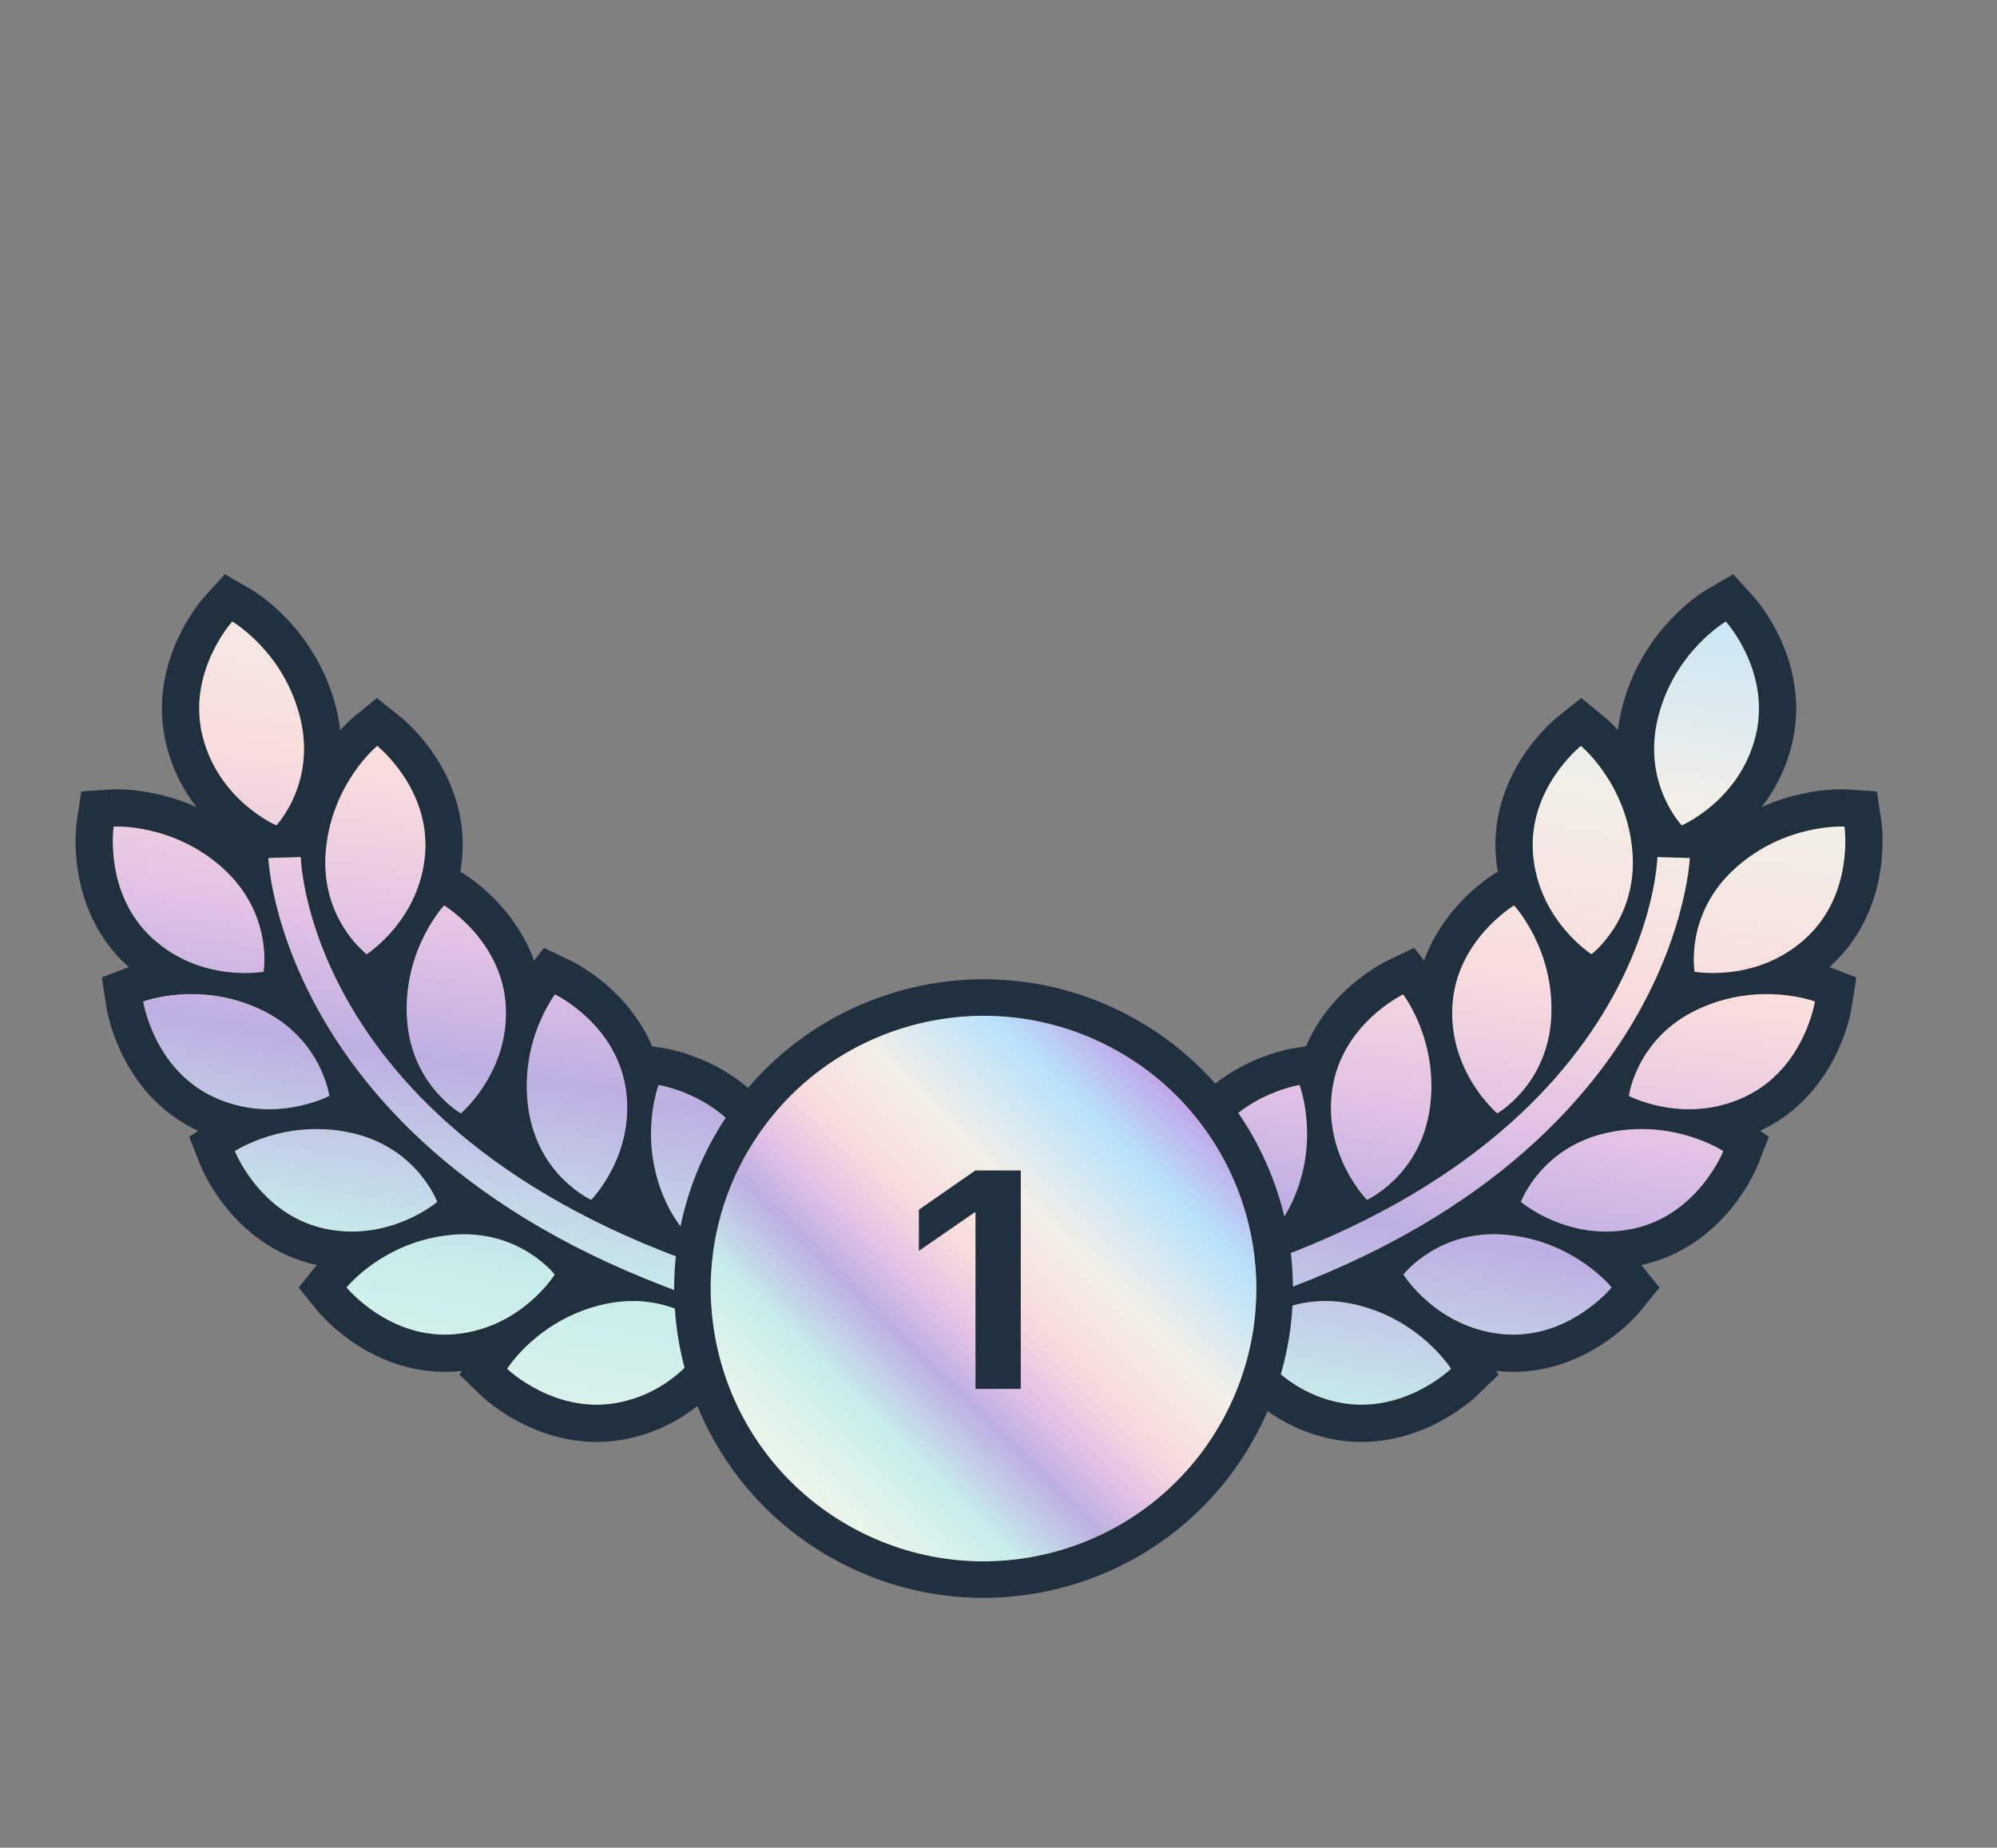 <svg width="161" height="149" viewBox="0 0 161 149" fill="none" xmlns="http://www.w3.org/2000/svg">
<rect x="0" y="0" width="161" height="149" fill="#808080" stroke="none"/>
<path d="M21.251 78.361C21.251 78.361 22.061 73.726 17.998 70.035C13.931 66.35 9.161 66.656 9.161 66.656C9.161 66.656 8.35 72.098 12.314 75.691C16.276 79.288 21.251 78.361 21.251 78.361ZM29.561 76.95C29.561 76.95 33.829 74.235 34.273 68.9C34.718 63.567 30.41 60.145 30.41 60.145C30.41 60.145 26.717 63.175 26.259 68.65C25.803 74.122 29.561 76.95 29.561 76.95ZM32.799 81.977C33.061 87.462 37.157 89.78 37.157 89.78C37.157 89.78 41.037 86.527 40.781 81.185C40.52 75.84 35.803 73.01 35.803 73.01C35.803 73.01 32.537 76.491 32.799 81.977ZM44.745 80.185C44.745 80.185 41.821 83.965 42.595 89.396C43.375 94.836 47.665 96.757 47.665 96.757C47.665 96.757 51.218 93.156 50.463 87.859C49.704 82.563 44.745 80.185 44.745 80.185ZM60.666 102.52C60.666 102.52 63.035 98.045 60.786 93.191C58.534 88.335 53.097 87.492 53.097 87.492C53.097 87.492 51.384 91.953 53.692 96.933C56.001 101.91 60.666 102.52 60.666 102.52ZM22.281 66.561C22.281 66.561 25.528 63.156 24.192 57.833C22.86 52.51 18.724 50.116 18.724 50.116C18.724 50.116 15.032 54.191 16.333 59.385C17.635 64.574 22.281 66.561 22.281 66.561ZM26.548 88.378C26.548 88.378 25.953 83.71 20.984 81.385C16.009 79.061 11.544 80.757 11.544 80.757C11.544 80.757 12.374 86.196 17.22 88.463C22.068 90.734 26.548 88.378 26.548 88.378ZM35.252 96.92C35.252 96.92 33.633 92.503 28.273 91.34C22.907 90.176 18.931 92.825 18.931 92.825C18.931 92.825 20.948 97.945 26.174 99.079C31.405 100.208 35.252 96.92 35.252 96.92ZM44.724 102.78C44.724 102.78 41.851 99.056 36.388 99.575C30.919 100.09 27.933 103.817 27.933 103.817C27.933 103.817 31.407 108.085 36.734 107.586C42.057 107.079 44.724 102.78 44.724 102.78ZM48.766 105.157C43.402 106.323 40.879 110.38 40.879 110.38C40.879 110.38 44.835 114.201 50.061 113.067C55.293 111.93 57.426 107.344 57.426 107.344C57.426 107.344 54.129 103.987 48.766 105.157Z" fill="white"/>
<path d="M21.251 78.361C21.251 78.361 22.061 73.726 17.998 70.035C13.931 66.35 9.161 66.656 9.161 66.656C9.161 66.656 8.35 72.098 12.314 75.691C16.276 79.288 21.251 78.361 21.251 78.361ZM29.561 76.95C29.561 76.95 33.829 74.235 34.273 68.9C34.718 63.567 30.41 60.145 30.41 60.145C30.41 60.145 26.717 63.175 26.259 68.65C25.803 74.122 29.561 76.95 29.561 76.95ZM32.799 81.977C33.061 87.462 37.157 89.78 37.157 89.78C37.157 89.78 41.037 86.527 40.781 81.185C40.52 75.84 35.803 73.01 35.803 73.01C35.803 73.01 32.537 76.491 32.799 81.977ZM44.745 80.185C44.745 80.185 41.821 83.965 42.595 89.396C43.375 94.836 47.665 96.757 47.665 96.757C47.665 96.757 51.218 93.156 50.463 87.859C49.704 82.563 44.745 80.185 44.745 80.185ZM60.666 102.52C60.666 102.52 63.035 98.045 60.786 93.191C58.534 88.335 53.097 87.492 53.097 87.492C53.097 87.492 51.384 91.953 53.692 96.933C56.001 101.91 60.666 102.52 60.666 102.52ZM22.281 66.561C22.281 66.561 25.528 63.156 24.192 57.833C22.86 52.51 18.724 50.116 18.724 50.116C18.724 50.116 15.032 54.191 16.333 59.385C17.635 64.574 22.281 66.561 22.281 66.561ZM26.548 88.378C26.548 88.378 25.953 83.71 20.984 81.385C16.009 79.061 11.544 80.757 11.544 80.757C11.544 80.757 12.374 86.196 17.22 88.463C22.068 90.734 26.548 88.378 26.548 88.378ZM35.252 96.92C35.252 96.92 33.633 92.503 28.273 91.34C22.907 90.176 18.931 92.825 18.931 92.825C18.931 92.825 20.948 97.945 26.174 99.079C31.405 100.208 35.252 96.92 35.252 96.92ZM44.724 102.78C44.724 102.78 41.851 99.056 36.388 99.575C30.919 100.09 27.933 103.817 27.933 103.817C27.933 103.817 31.407 108.085 36.734 107.586C42.057 107.079 44.724 102.78 44.724 102.78ZM48.766 105.157C43.402 106.323 40.879 110.38 40.879 110.38C40.879 110.38 44.835 114.201 50.061 113.067C55.293 111.93 57.426 107.344 57.426 107.344C57.426 107.344 54.129 103.987 48.766 105.157Z" fill="url(#paint0_linear_4562_50844)"/>
<path d="M21.251 78.361C21.251 78.361 22.061 73.726 17.998 70.035C13.931 66.35 9.161 66.656 9.161 66.656C9.161 66.656 8.35 72.098 12.314 75.691C16.276 79.288 21.251 78.361 21.251 78.361ZM29.561 76.95C29.561 76.95 33.829 74.235 34.273 68.9C34.718 63.567 30.41 60.145 30.41 60.145C30.41 60.145 26.717 63.175 26.259 68.65C25.803 74.122 29.561 76.95 29.561 76.95ZM32.799 81.977C33.061 87.462 37.157 89.78 37.157 89.78C37.157 89.78 41.037 86.527 40.781 81.185C40.52 75.84 35.803 73.01 35.803 73.01C35.803 73.01 32.537 76.491 32.799 81.977ZM44.745 80.185C44.745 80.185 41.821 83.965 42.595 89.396C43.375 94.836 47.665 96.757 47.665 96.757C47.665 96.757 51.218 93.156 50.463 87.859C49.704 82.563 44.745 80.185 44.745 80.185ZM60.666 102.52C60.666 102.52 63.035 98.045 60.786 93.191C58.534 88.335 53.097 87.492 53.097 87.492C53.097 87.492 51.384 91.953 53.692 96.933C56.001 101.91 60.666 102.52 60.666 102.52ZM22.281 66.561C22.281 66.561 25.528 63.156 24.192 57.833C22.86 52.51 18.724 50.116 18.724 50.116C18.724 50.116 15.032 54.191 16.333 59.385C17.635 64.574 22.281 66.561 22.281 66.561ZM26.548 88.378C26.548 88.378 25.953 83.71 20.984 81.385C16.009 79.061 11.544 80.757 11.544 80.757C11.544 80.757 12.374 86.196 17.22 88.463C22.068 90.734 26.548 88.378 26.548 88.378ZM35.252 96.92C35.252 96.92 33.633 92.503 28.273 91.34C22.907 90.176 18.931 92.825 18.931 92.825C18.931 92.825 20.948 97.945 26.174 99.079C31.405 100.208 35.252 96.92 35.252 96.92ZM44.724 102.78C44.724 102.78 41.851 99.056 36.388 99.575C30.919 100.09 27.933 103.817 27.933 103.817C27.933 103.817 31.407 108.085 36.734 107.586C42.057 107.079 44.724 102.78 44.724 102.78ZM48.766 105.157C43.402 106.323 40.879 110.38 40.879 110.38C40.879 110.38 44.835 114.201 50.061 113.067C55.293 111.93 57.426 107.344 57.426 107.344C57.426 107.344 54.129 103.987 48.766 105.157Z" fill="url(#paint1_linear_4562_50844)"/>
<path d="M24.248 69.11L21.631 69.188C21.642 69.473 22.966 97.827 66.576 107.606L67.148 105.053C25.625 95.738 24.284 70.193 24.248 69.11Z" fill="white"/>
<path d="M24.248 69.11L21.631 69.188C21.642 69.473 22.966 97.827 66.576 107.606L67.148 105.053C25.625 95.738 24.284 70.193 24.248 69.11Z" fill="url(#paint2_linear_4562_50844)"/>
<path d="M24.248 69.11L21.631 69.188C21.642 69.473 22.966 97.827 66.576 107.606L67.148 105.053C25.625 95.738 24.284 70.193 24.248 69.11Z" fill="url(#paint3_linear_4562_50844)"/>
<path d="M136.616 78.361C136.616 78.361 135.806 73.726 139.869 70.035C143.937 66.35 148.706 66.656 148.706 66.656C148.706 66.656 149.517 72.098 145.553 75.691C141.591 79.288 136.616 78.361 136.616 78.361ZM128.306 76.95C128.306 76.95 124.038 74.235 123.595 68.9C123.15 63.567 127.457 60.145 127.457 60.145C127.457 60.145 131.15 63.175 131.608 68.65C132.064 74.122 128.306 76.95 128.306 76.95ZM125.068 81.977C124.806 87.462 120.71 89.78 120.71 89.78C120.71 89.78 116.83 86.527 117.086 81.185C117.348 75.84 122.064 73.01 122.064 73.01C122.064 73.01 125.33 76.491 125.068 81.977ZM113.122 80.185C113.122 80.185 116.046 83.965 115.272 89.396C114.492 94.836 110.202 96.757 110.202 96.757C110.202 96.757 106.649 93.156 107.404 87.859C108.163 82.563 113.122 80.185 113.122 80.185ZM97.201 102.52C97.201 102.52 94.833 98.045 97.081 93.191C99.333 88.335 104.77 87.492 104.77 87.492C104.77 87.492 106.483 91.953 104.175 96.933C101.866 101.91 97.201 102.52 97.201 102.52ZM135.586 66.561C135.586 66.561 132.339 63.156 133.675 57.833C135.008 52.51 139.143 50.116 139.143 50.116C139.143 50.116 142.835 54.191 141.534 59.385C140.232 64.574 135.586 66.561 135.586 66.561ZM131.319 88.378C131.319 88.378 131.915 83.71 136.883 81.385C141.858 79.061 146.323 80.757 146.323 80.757C146.323 80.757 145.493 86.196 140.647 88.463C135.799 90.734 131.319 88.378 131.319 88.378ZM122.615 96.92C122.615 96.92 124.234 92.503 129.594 91.34C134.96 90.176 138.936 92.825 138.936 92.825C138.936 92.825 136.919 97.945 131.693 99.079C126.462 100.208 122.615 96.92 122.615 96.92ZM113.143 102.78C113.143 102.78 116.016 99.056 121.479 99.575C126.948 100.09 129.934 103.817 129.934 103.817C129.934 103.817 126.46 108.085 121.133 107.586C115.811 107.079 113.143 102.78 113.143 102.78ZM109.101 105.157C114.465 106.323 116.988 110.38 116.988 110.38C116.988 110.38 113.032 114.201 107.806 113.067C102.574 111.93 100.442 107.344 100.442 107.344C100.442 107.344 103.739 103.987 109.101 105.157Z" fill="white"/>
<path d="M136.616 78.361C136.616 78.361 135.806 73.726 139.869 70.035C143.937 66.35 148.706 66.656 148.706 66.656C148.706 66.656 149.517 72.098 145.553 75.691C141.591 79.288 136.616 78.361 136.616 78.361ZM128.306 76.95C128.306 76.95 124.038 74.235 123.595 68.9C123.15 63.567 127.457 60.145 127.457 60.145C127.457 60.145 131.15 63.175 131.608 68.65C132.064 74.122 128.306 76.95 128.306 76.95ZM125.068 81.977C124.806 87.462 120.71 89.78 120.71 89.78C120.71 89.78 116.83 86.527 117.086 81.185C117.348 75.84 122.064 73.01 122.064 73.01C122.064 73.01 125.33 76.491 125.068 81.977ZM113.122 80.185C113.122 80.185 116.046 83.965 115.272 89.396C114.492 94.836 110.202 96.757 110.202 96.757C110.202 96.757 106.649 93.156 107.404 87.859C108.163 82.563 113.122 80.185 113.122 80.185ZM97.201 102.52C97.201 102.52 94.833 98.045 97.081 93.191C99.333 88.335 104.77 87.492 104.77 87.492C104.77 87.492 106.483 91.953 104.175 96.933C101.866 101.91 97.201 102.52 97.201 102.52ZM135.586 66.561C135.586 66.561 132.339 63.156 133.675 57.833C135.008 52.51 139.143 50.116 139.143 50.116C139.143 50.116 142.835 54.191 141.534 59.385C140.232 64.574 135.586 66.561 135.586 66.561ZM131.319 88.378C131.319 88.378 131.915 83.71 136.883 81.385C141.858 79.061 146.323 80.757 146.323 80.757C146.323 80.757 145.493 86.196 140.647 88.463C135.799 90.734 131.319 88.378 131.319 88.378ZM122.615 96.92C122.615 96.92 124.234 92.503 129.594 91.34C134.96 90.176 138.936 92.825 138.936 92.825C138.936 92.825 136.919 97.945 131.693 99.079C126.462 100.208 122.615 96.92 122.615 96.92ZM113.143 102.78C113.143 102.78 116.016 99.056 121.479 99.575C126.948 100.09 129.934 103.817 129.934 103.817C129.934 103.817 126.46 108.085 121.133 107.586C115.811 107.079 113.143 102.78 113.143 102.78ZM109.101 105.157C114.465 106.323 116.988 110.38 116.988 110.38C116.988 110.38 113.032 114.201 107.806 113.067C102.574 111.93 100.442 107.344 100.442 107.344C100.442 107.344 103.739 103.987 109.101 105.157Z" fill="url(#paint4_linear_4562_50844)"/>
<path d="M136.616 78.361C136.616 78.361 135.806 73.726 139.869 70.035C143.937 66.35 148.706 66.656 148.706 66.656C148.706 66.656 149.517 72.098 145.553 75.691C141.591 79.288 136.616 78.361 136.616 78.361ZM128.306 76.95C128.306 76.95 124.038 74.235 123.595 68.9C123.15 63.567 127.457 60.145 127.457 60.145C127.457 60.145 131.15 63.175 131.608 68.65C132.064 74.122 128.306 76.95 128.306 76.95ZM125.068 81.977C124.806 87.462 120.71 89.78 120.71 89.78C120.71 89.78 116.83 86.527 117.086 81.185C117.348 75.84 122.064 73.01 122.064 73.01C122.064 73.01 125.33 76.491 125.068 81.977ZM113.122 80.185C113.122 80.185 116.046 83.965 115.272 89.396C114.492 94.836 110.202 96.757 110.202 96.757C110.202 96.757 106.649 93.156 107.404 87.859C108.163 82.563 113.122 80.185 113.122 80.185ZM97.201 102.52C97.201 102.52 94.833 98.045 97.081 93.191C99.333 88.335 104.77 87.492 104.77 87.492C104.77 87.492 106.483 91.953 104.175 96.933C101.866 101.91 97.201 102.52 97.201 102.52ZM135.586 66.561C135.586 66.561 132.339 63.156 133.675 57.833C135.008 52.51 139.143 50.116 139.143 50.116C139.143 50.116 142.835 54.191 141.534 59.385C140.232 64.574 135.586 66.561 135.586 66.561ZM131.319 88.378C131.319 88.378 131.915 83.71 136.883 81.385C141.858 79.061 146.323 80.757 146.323 80.757C146.323 80.757 145.493 86.196 140.647 88.463C135.799 90.734 131.319 88.378 131.319 88.378ZM122.615 96.92C122.615 96.92 124.234 92.503 129.594 91.34C134.96 90.176 138.936 92.825 138.936 92.825C138.936 92.825 136.919 97.945 131.693 99.079C126.462 100.208 122.615 96.92 122.615 96.92ZM113.143 102.78C113.143 102.78 116.016 99.056 121.479 99.575C126.948 100.09 129.934 103.817 129.934 103.817C129.934 103.817 126.46 108.085 121.133 107.586C115.811 107.079 113.143 102.78 113.143 102.78ZM109.101 105.157C114.465 106.323 116.988 110.38 116.988 110.38C116.988 110.38 113.032 114.201 107.806 113.067C102.574 111.93 100.442 107.344 100.442 107.344C100.442 107.344 103.739 103.987 109.101 105.157Z" fill="url(#paint5_linear_4562_50844)"/>
<path d="M133.619 69.11L136.237 69.188C136.226 69.473 134.901 97.827 91.291 107.606L90.719 105.053C132.242 95.738 133.584 70.193 133.619 69.11Z" fill="white"/>
<path d="M133.619 69.11L136.237 69.188C136.226 69.473 134.901 97.827 91.291 107.606L90.719 105.053C132.242 95.738 133.584 70.193 133.619 69.11Z" fill="url(#paint6_linear_4562_50844)"/>
<path d="M133.619 69.11L136.237 69.188C136.226 69.473 134.901 97.827 91.291 107.606L90.719 105.053C132.242 95.738 133.584 70.193 133.619 69.11Z" fill="url(#paint7_linear_4562_50844)"/>
<path d="M141.367 48.102L139.143 50.116C141.255 48.203 141.361 48.108 141.367 48.104L141.369 48.105C141.37 48.107 141.372 48.109 141.373 48.11C141.375 48.113 141.379 48.116 141.382 48.12C141.388 48.126 141.395 48.134 141.402 48.143C141.418 48.161 141.438 48.182 141.46 48.209C141.505 48.261 141.563 48.33 141.631 48.414C141.768 48.583 141.948 48.816 142.153 49.108C142.562 49.689 143.083 50.522 143.556 51.559C144.495 53.619 145.311 56.651 144.444 60.113L144.444 60.115C143.935 62.145 143.028 63.785 142.028 65.081C143.149 64.576 144.216 64.249 145.152 64.038C146.189 63.804 147.079 63.708 147.728 63.671C148.053 63.653 148.321 63.649 148.519 63.651C148.618 63.651 148.7 63.653 148.764 63.656C148.795 63.657 148.823 63.659 148.845 63.66C148.857 63.661 148.867 63.66 148.876 63.661C148.88 63.661 148.884 63.662 148.887 63.662C148.889 63.662 148.891 63.662 148.893 63.662L148.896 63.662C148.897 63.662 148.896 63.695 148.706 66.656C148.706 66.656 143.937 66.35 139.869 70.035C135.831 73.703 136.607 78.304 136.616 78.36C136.616 78.36 141.591 79.288 145.553 75.691C149.516 72.098 148.706 66.656 148.706 66.656C151.521 66.237 151.666 66.216 151.673 66.216L151.674 66.219C151.674 66.221 151.674 66.223 151.674 66.225C151.675 66.228 151.676 66.233 151.677 66.238C151.678 66.247 151.679 66.257 151.681 66.269C151.684 66.292 151.688 66.321 151.692 66.355C151.701 66.423 151.71 66.512 151.72 66.62C151.74 66.836 151.76 67.131 151.769 67.488C151.787 68.198 151.759 69.181 151.577 70.305C151.216 72.54 150.212 75.517 147.568 77.914L147.566 77.913C147.539 77.939 147.511 77.964 147.483 77.989L149.655 78.814L149.289 81.21L146.324 80.757L147.319 78.133C147.318 78.133 147.317 78.134 147.316 78.135C147.213 78.407 146.96 79.083 146.324 80.757C146.324 80.757 141.858 79.061 136.883 81.386C131.938 83.699 131.325 88.334 131.319 88.378C131.33 88.384 135.805 90.731 140.647 88.464C145.475 86.204 146.318 80.797 146.324 80.757C149.289 81.21 149.289 81.211 149.289 81.212L149.288 81.215C149.288 81.217 149.288 81.218 149.287 81.22C149.287 81.224 149.286 81.228 149.286 81.233C149.284 81.242 149.282 81.252 149.28 81.264C149.276 81.287 149.272 81.316 149.266 81.35C149.253 81.417 149.237 81.506 149.214 81.612C149.17 81.824 149.102 82.112 149.005 82.455C148.813 83.139 148.497 84.07 147.991 85.091C146.987 87.12 145.151 89.668 141.919 91.18C141.911 91.184 141.902 91.187 141.894 91.191L142.614 91.671L141.728 93.924L138.936 92.825L139.449 92.053C139.299 92.279 139.129 92.536 138.936 92.825C138.936 92.825 134.96 90.176 129.594 91.339C124.264 92.496 122.633 96.872 122.616 96.92C122.634 96.936 126.475 100.205 131.693 99.079L132.173 98.961C137.029 97.633 138.925 92.852 138.936 92.825C141.615 93.88 141.722 93.923 141.726 93.926L141.725 93.929C141.725 93.93 141.724 93.933 141.723 93.934C141.722 93.938 141.72 93.942 141.719 93.945C141.715 93.954 141.711 93.964 141.707 93.975C141.698 93.997 141.687 94.024 141.673 94.056C141.647 94.119 141.61 94.201 141.565 94.3C141.474 94.497 141.345 94.762 141.174 95.075C140.835 95.699 140.32 96.537 139.601 97.421C138.172 99.175 135.817 101.253 132.33 102.01L133.789 103.832L132.261 105.71L129.934 103.816L132.139 102.05C132.137 102.05 132.136 102.05 132.134 102.05C131.917 102.225 131.361 102.673 129.934 103.816C129.934 103.816 126.949 100.09 121.479 99.575C116.038 99.058 113.166 102.75 113.143 102.78C113.143 102.78 115.811 107.079 121.133 107.586C126.46 108.085 129.934 103.816 129.934 103.816C132.139 105.611 132.253 105.706 132.258 105.712L132.257 105.714C132.256 105.715 132.255 105.717 132.254 105.719C132.252 105.722 132.249 105.725 132.246 105.729C132.24 105.736 132.233 105.743 132.226 105.753C132.211 105.771 132.192 105.793 132.169 105.819C132.124 105.871 132.065 105.938 131.992 106.019C131.846 106.179 131.642 106.393 131.384 106.641C130.872 107.133 130.127 107.774 129.174 108.398C127.28 109.638 124.406 110.905 120.853 110.573L120.849 110.573C120.774 110.566 120.7 110.557 120.626 110.548L120.816 110.853L119.073 112.537L116.988 110.38L117.755 109.902L117.753 109.902C117.528 110.042 117.274 110.202 116.988 110.38C116.966 110.344 114.597 106.567 109.596 105.274L109.101 105.156C103.738 103.988 100.442 107.344 100.442 107.344C100.465 107.395 102.604 111.936 107.806 113.067C113.009 114.196 116.953 110.414 116.988 110.38C119.072 112.537 119.072 112.538 119.071 112.539L119.069 112.541C119.068 112.542 119.066 112.543 119.065 112.545C119.062 112.547 119.059 112.55 119.056 112.553C119.05 112.56 119.042 112.567 119.033 112.575C119.016 112.592 118.994 112.612 118.969 112.635C118.918 112.681 118.852 112.741 118.77 112.812C118.606 112.954 118.378 113.142 118.092 113.356C117.525 113.783 116.709 114.331 115.689 114.837C113.661 115.841 110.657 116.755 107.17 115.999L107.169 115.999C103.788 115.264 101.432 113.416 99.955 111.812C99.216 111.009 98.677 110.248 98.318 109.676C98.152 109.413 98.023 109.186 97.927 109.01C96.022 109.556 94.03 110.066 91.948 110.533L89.019 111.19L87.136 102.782L90.062 102.126C91.27 101.855 92.441 101.57 93.577 101.273C93.493 100.943 93.413 100.587 93.345 100.208C92.959 98.062 92.906 95.067 94.359 91.93L94.359 91.928C95.862 88.69 98.405 86.846 100.431 85.836C101.451 85.328 102.381 85.008 103.065 84.814C103.409 84.716 103.696 84.649 103.908 84.604C104.015 84.581 104.103 84.564 104.17 84.551C104.204 84.545 104.233 84.541 104.256 84.537C104.268 84.535 104.279 84.533 104.288 84.531C104.292 84.53 104.296 84.53 104.3 84.529C104.302 84.529 104.303 84.529 104.305 84.529L104.308 84.528C104.31 84.532 104.322 84.614 104.611 86.474L104.611 86.472L104.31 84.528L105.287 84.377C106.125 82.409 107.367 80.91 108.491 79.852C109.321 79.071 110.119 78.497 110.716 78.114C111.017 77.921 111.273 77.773 111.463 77.668C111.558 77.616 111.637 77.575 111.698 77.544C111.729 77.528 111.754 77.514 111.776 77.504C111.786 77.499 111.796 77.494 111.805 77.49C111.809 77.488 111.813 77.486 111.816 77.485L111.823 77.481C111.824 77.481 111.837 77.507 113.063 80.064L111.825 77.48L114.012 76.432L114.807 77.462C115.468 75.638 116.478 74.181 117.422 73.11C118.175 72.255 118.916 71.609 119.476 71.172C119.757 70.952 119.998 70.781 120.177 70.66C120.267 70.599 120.342 70.55 120.4 70.513C120.429 70.495 120.453 70.479 120.474 70.466C120.484 70.46 120.493 70.454 120.501 70.45C120.505 70.447 120.508 70.445 120.511 70.443L120.519 70.439C120.522 70.442 120.548 70.489 120.911 71.092C120.91 71.09 120.91 71.088 120.909 71.085L120.521 70.438L120.752 70.299C120.689 69.927 120.638 69.543 120.605 69.148C120.308 65.591 121.606 62.731 122.868 60.851C123.503 59.905 124.153 59.168 124.651 58.661C124.901 58.406 125.117 58.206 125.279 58.061C125.361 57.989 125.429 57.93 125.482 57.886C125.508 57.864 125.53 57.845 125.548 57.831C125.558 57.823 125.566 57.816 125.573 57.811C125.577 57.808 125.58 57.805 125.583 57.802C125.585 57.801 125.586 57.8 125.587 57.799L125.59 57.798C125.593 57.8 125.663 57.886 127.384 60.053L125.591 57.796L127.488 56.29L129.36 57.826L127.457 60.145C129.36 57.826 129.361 57.827 129.362 57.828L129.364 57.829C129.365 57.83 129.367 57.831 129.368 57.832C129.371 57.835 129.374 57.838 129.378 57.84C129.385 57.846 129.393 57.853 129.401 57.86C129.418 57.874 129.439 57.892 129.463 57.912C129.511 57.954 129.573 58.009 129.646 58.076C129.792 58.21 129.985 58.395 130.21 58.631C130.284 58.708 130.359 58.793 130.44 58.882C130.506 58.308 130.612 57.714 130.765 57.103C131.587 53.822 133.272 51.451 134.734 49.912C135.466 49.141 136.153 48.568 136.672 48.177C136.932 47.981 137.152 47.829 137.317 47.721C137.4 47.666 137.47 47.622 137.524 47.589C137.551 47.572 137.575 47.559 137.595 47.547C137.604 47.541 137.613 47.536 137.621 47.531C137.624 47.529 137.628 47.527 137.632 47.525C137.633 47.525 137.634 47.523 137.636 47.522L137.638 47.521C137.64 47.521 137.664 47.56 139.038 49.934L137.64 47.52L139.739 46.306L141.367 48.102ZM133.619 69.11C133.583 70.193 132.242 95.738 90.72 105.053L91.29 107.606C134.9 97.827 136.225 69.473 136.236 69.188L133.619 69.11ZM113.122 80.186C113.071 80.21 108.159 82.591 107.404 87.859C106.649 93.157 110.202 96.757 110.202 96.757C110.227 96.746 114.231 94.938 115.188 89.895L115.272 89.396C115.95 84.644 113.796 81.156 113.246 80.358L113.122 80.186C113.609 79.809 113.997 79.509 114.305 79.271L114.305 79.269L113.122 80.186ZM104.77 87.492C104.721 87.5 99.323 88.357 97.081 93.191C94.833 98.045 97.201 102.521 97.201 102.521C97.225 102.517 101.585 101.935 103.952 97.387L104.175 96.933C106.478 91.963 104.777 87.511 104.77 87.492ZM122.064 73.01C122.029 73.031 117.346 75.859 117.086 81.185C116.83 86.526 120.711 89.781 120.711 89.781C120.711 89.781 124.555 87.605 125.033 82.482L125.069 81.977C125.33 76.492 122.064 73.01 122.064 73.01ZM20.227 47.52L18.724 50.117C20.143 47.664 20.223 47.529 20.229 47.522L20.231 47.522C20.233 47.523 20.235 47.524 20.236 47.525C20.239 47.527 20.244 47.529 20.247 47.532C20.255 47.536 20.264 47.541 20.273 47.547C20.292 47.558 20.316 47.573 20.343 47.589C20.397 47.623 20.467 47.666 20.55 47.721C20.715 47.829 20.935 47.981 21.195 48.177C21.714 48.567 22.401 49.142 23.133 49.912C24.596 51.452 26.281 53.823 27.103 57.105L27.102 57.104C27.255 57.715 27.36 58.307 27.426 58.88C27.507 58.792 27.584 58.708 27.657 58.631C27.883 58.396 28.075 58.21 28.221 58.076C28.294 58.009 28.356 57.955 28.404 57.913C28.428 57.892 28.449 57.874 28.466 57.86C28.474 57.852 28.483 57.846 28.49 57.84C28.493 57.838 28.496 57.835 28.499 57.832C28.5 57.831 28.502 57.83 28.503 57.829L28.505 57.828C28.51 57.831 28.589 57.926 30.329 60.047L28.507 57.825L30.38 56.29L32.276 57.796L30.41 60.145C32.238 57.844 32.276 57.797 32.278 57.797L32.28 57.799C32.281 57.8 32.282 57.801 32.284 57.803C32.287 57.805 32.29 57.808 32.294 57.811C32.301 57.816 32.309 57.823 32.319 57.831C32.337 57.846 32.359 57.864 32.385 57.886C32.438 57.93 32.506 57.989 32.587 58.061C32.749 58.205 32.966 58.406 33.216 58.66C33.714 59.167 34.365 59.905 35 60.851C36.261 62.731 37.559 65.592 37.263 69.149L37.261 69.149C37.228 69.543 37.177 69.926 37.114 70.298L37.347 70.438L36.957 71.087C36.956 71.089 36.956 71.091 36.955 71.093C37.318 70.489 37.346 70.442 37.349 70.439L37.351 70.44C37.353 70.441 37.355 70.442 37.356 70.443C37.359 70.445 37.363 70.448 37.366 70.45C37.374 70.454 37.384 70.46 37.394 70.466C37.414 70.478 37.438 70.494 37.467 70.513C37.525 70.549 37.601 70.598 37.691 70.659C37.87 70.781 38.11 70.952 38.392 71.172C38.951 71.61 39.692 72.255 40.444 73.11C41.388 74.181 42.397 75.638 43.058 77.462L43.856 76.433L46.042 77.48L44.745 80.186C46.042 77.48 46.043 77.48 46.044 77.481L46.046 77.482C46.048 77.483 46.049 77.484 46.051 77.485C46.054 77.487 46.059 77.488 46.062 77.49C46.071 77.494 46.08 77.499 46.091 77.504C46.112 77.514 46.138 77.527 46.169 77.543C46.23 77.574 46.309 77.617 46.405 77.669C46.595 77.774 46.85 77.921 47.151 78.114C47.748 78.497 48.547 79.071 49.376 79.851C50.5 80.909 51.74 82.409 52.577 84.375L53.557 84.527L53.255 86.472C53.255 86.473 53.255 86.474 53.255 86.475C53.557 84.528 53.559 84.528 53.56 84.528L53.562 84.528C53.564 84.528 53.565 84.529 53.567 84.53C53.571 84.53 53.575 84.53 53.58 84.531C53.589 84.532 53.599 84.535 53.611 84.537C53.634 84.541 53.663 84.546 53.697 84.552C53.765 84.564 53.853 84.581 53.959 84.603C54.171 84.648 54.459 84.716 54.803 84.814C55.486 85.008 56.415 85.328 57.435 85.835C59.461 86.845 62.005 88.689 63.508 91.928L63.509 91.93C64.962 95.067 64.909 98.063 64.522 100.208C64.454 100.587 64.373 100.942 64.288 101.272C65.425 101.57 66.597 101.855 67.805 102.126L70.731 102.782L68.848 111.19L65.919 110.533C63.837 110.066 61.845 109.557 59.94 109.01C59.844 109.186 59.716 109.413 59.55 109.676C59.191 110.248 58.651 111.008 57.912 111.811C56.435 113.415 54.079 115.264 50.698 115.999C47.211 116.755 44.206 115.841 42.178 114.837C41.158 114.331 40.342 113.784 39.775 113.356C39.489 113.142 39.262 112.954 39.097 112.812C39.015 112.741 38.949 112.681 38.898 112.634C38.873 112.611 38.851 112.591 38.834 112.575L38.798 112.541L38.796 112.539C38.795 112.539 38.795 112.537 40.879 110.38C40.898 110.399 44.848 114.199 50.061 113.067C55.293 111.93 57.426 107.344 57.426 107.344C57.426 107.344 54.331 104.194 49.262 105.06L48.767 105.157C43.403 106.323 40.879 110.38 40.879 110.38C40.591 110.201 40.337 110.042 40.111 109.902L40.879 110.38L38.794 112.537L37.051 110.853L37.239 110.549C37.166 110.557 37.093 110.566 37.019 110.573L37.014 110.574C33.461 110.906 30.587 109.638 28.693 108.398C27.74 107.774 26.995 107.132 26.482 106.64C26.225 106.393 26.021 106.179 25.875 106.019C25.802 105.939 25.742 105.871 25.698 105.819C25.675 105.793 25.657 105.771 25.641 105.753C25.634 105.744 25.627 105.735 25.622 105.728C25.619 105.724 25.616 105.722 25.613 105.719C25.612 105.717 25.611 105.715 25.61 105.714L25.608 105.713C25.607 105.712 25.607 105.711 27.934 103.817C27.972 103.863 31.437 108.082 36.734 107.586C42.03 107.081 44.697 102.823 44.724 102.78C44.709 102.761 41.837 99.058 36.388 99.576C30.925 100.09 27.941 103.809 27.934 103.817C26.504 102.672 25.948 102.224 25.732 102.05C25.73 102.05 25.729 102.05 25.727 102.05L27.934 103.817L25.607 105.71L24.078 103.831L25.536 102.011C22.051 101.254 19.696 99.176 18.267 97.421C17.548 96.537 17.032 95.7 16.693 95.076C16.522 94.762 16.392 94.497 16.302 94.3C16.256 94.201 16.22 94.119 16.194 94.055C16.18 94.024 16.17 93.996 16.161 93.975C16.156 93.964 16.152 93.954 16.149 93.945C16.147 93.941 16.145 93.937 16.144 93.934C16.143 93.932 16.143 93.931 16.142 93.929L16.141 93.927C16.14 93.925 16.153 93.919 18.881 92.844L16.14 93.925L15.252 91.671L15.972 91.191C15.965 91.187 15.957 91.183 15.949 91.18L15.949 91.181C12.716 89.668 10.88 87.119 9.876 85.09C9.371 84.069 9.054 83.139 8.862 82.455C8.765 82.111 8.698 81.824 8.653 81.612C8.631 81.505 8.614 81.417 8.602 81.35C8.596 81.316 8.591 81.287 8.587 81.263C8.585 81.252 8.583 81.242 8.582 81.233C8.581 81.228 8.58 81.224 8.58 81.22C8.579 81.218 8.579 81.216 8.579 81.215L8.579 81.213C8.579 81.211 8.578 81.21 11.518 80.761L8.578 81.21L8.212 78.814L10.383 77.989C10.355 77.963 10.326 77.938 10.297 77.912C7.655 75.516 6.651 72.54 6.29 70.306C6.108 69.181 6.08 68.199 6.098 67.489C6.106 67.131 6.126 66.837 6.147 66.621C6.157 66.512 6.167 66.423 6.175 66.355C6.179 66.321 6.183 66.291 6.186 66.268C6.188 66.256 6.19 66.246 6.191 66.237C6.192 66.233 6.192 66.229 6.192 66.225C6.193 66.223 6.193 66.221 6.194 66.219L6.194 66.217C6.194 66.216 6.194 66.215 8.853 66.611L6.194 66.214L6.551 63.818L8.968 63.662L9.161 66.656C8.974 63.745 8.97 63.664 8.971 63.662L8.974 63.663C8.976 63.663 8.978 63.662 8.979 63.662C8.983 63.662 8.988 63.661 8.992 63.661C9.001 63.66 9.011 63.66 9.022 63.659C9.045 63.658 9.072 63.657 9.103 63.656C9.167 63.654 9.249 63.651 9.348 63.651C9.546 63.649 9.814 63.652 10.139 63.671C10.787 63.707 11.678 63.804 12.715 64.038C13.651 64.249 14.718 64.578 15.839 65.083C14.838 63.787 13.933 62.145 13.423 60.115L13.422 60.113C12.556 56.651 13.372 53.619 14.311 51.559C14.783 50.523 15.306 49.689 15.714 49.108C15.92 48.816 16.1 48.583 16.236 48.414C16.305 48.33 16.363 48.261 16.407 48.209C16.43 48.183 16.449 48.161 16.464 48.144C16.472 48.135 16.48 48.126 16.486 48.119C16.489 48.116 16.492 48.113 16.494 48.11C16.495 48.109 16.496 48.107 16.498 48.106L16.5 48.104C16.504 48.106 16.588 48.182 18.666 50.064L16.501 48.102L18.129 46.306L20.227 47.52ZM151.316 63.818L151.673 66.214L148.706 66.656L148.899 63.663L151.316 63.818ZM127.457 60.145C127.438 60.161 123.151 63.579 123.595 68.9L123.647 69.392C124.301 74.402 128.306 76.95 128.306 76.95C128.073 77.316 127.873 77.629 127.702 77.896L127.703 77.898L128.306 76.95C128.329 76.933 132.062 74.105 131.608 68.65C131.15 63.175 127.457 60.145 127.457 60.145ZM21.63 69.188C21.641 69.473 22.966 97.826 66.576 107.606L67.149 105.053C25.627 95.739 24.284 70.193 24.249 69.11L21.63 69.188ZM139.143 50.116C139.143 50.116 135.008 52.51 133.675 57.834L133.563 58.326C132.542 63.345 135.563 66.536 135.586 66.561C135.586 66.561 139.947 64.696 141.403 59.862L141.534 59.385C142.831 54.208 139.166 50.142 139.143 50.116ZM53.097 87.492C53.097 87.492 51.384 91.953 53.692 96.933L53.915 97.387C56.279 101.93 60.633 102.516 60.666 102.52C60.67 102.513 62.887 98.316 60.984 93.645L60.786 93.19C58.539 88.346 53.123 87.496 53.097 87.492ZM44.745 80.186C44.745 80.186 41.821 83.964 42.595 89.395C43.375 94.835 47.665 96.757 47.665 96.757C47.665 96.757 51.218 93.156 50.463 87.859C49.709 82.592 44.8 80.212 44.745 80.186ZM18.931 92.825L19.029 93.047C19.486 94.043 21.602 98.086 26.174 99.079L26.661 99.173C31.642 100.006 35.252 96.92 35.252 96.92C35.252 96.92 33.633 92.503 28.273 91.339C22.907 90.176 18.931 92.825 18.931 92.825C18.738 92.535 18.568 92.279 18.418 92.053L18.931 92.825ZM35.803 73.01C35.791 73.023 32.537 76.501 32.798 81.976L32.835 82.482C33.313 87.605 37.157 89.781 37.157 89.781C37.157 89.781 40.798 86.727 40.793 81.68L40.781 81.185C40.52 75.864 35.845 73.035 35.803 73.01ZM43.561 79.271C43.85 79.495 44.211 79.772 44.658 80.118L43.56 79.269L43.561 79.271ZM11.544 80.757C11.546 80.766 12.378 86.197 17.22 88.463C22.067 90.734 26.548 88.378 26.548 88.378C26.548 88.378 25.952 83.71 20.984 81.386C16.032 79.072 11.586 80.741 11.544 80.757ZM30.41 60.145C30.4 60.154 26.717 63.182 26.259 68.65C25.86 73.438 28.688 76.202 29.401 76.818L29.561 76.95C29.561 76.95 33.829 74.235 34.272 68.9C34.715 63.59 30.448 60.175 30.41 60.145ZM9.161 66.656C9.157 66.68 8.359 72.106 12.314 75.691C16.261 79.275 21.214 78.368 21.251 78.361C21.251 78.361 22.062 73.725 17.998 70.034C13.931 66.35 9.161 66.656 9.161 66.656ZM11.544 80.757C10.908 79.082 10.653 78.407 10.55 78.135C10.549 78.135 10.548 78.134 10.547 78.134L11.544 80.757ZM18.724 50.117C18.685 50.159 15.039 54.219 16.332 59.384L16.465 59.861C17.921 64.696 22.281 66.561 22.281 66.561C22.309 66.531 25.523 63.133 24.193 57.834C22.86 52.51 18.724 50.117 18.724 50.117Z" fill="#20303F"/>
<path d="M98.737 114.197C104.418 103.46 100.319 90.148 89.582 84.467C78.846 78.786 65.534 82.885 59.853 93.621C54.172 104.358 58.27 117.669 69.007 123.351C79.744 129.032 93.055 124.933 98.737 114.197Z" fill="white"/>
<path d="M98.737 114.197C104.418 103.46 100.319 90.148 89.582 84.467C78.846 78.786 65.534 82.885 59.853 93.621C54.172 104.358 58.27 117.669 69.007 123.351C79.744 129.032 93.055 124.933 98.737 114.197Z" fill="url(#paint8_linear_4562_50844)"/>
<path d="M98.737 114.197C104.418 103.46 100.319 90.148 89.582 84.467C78.846 78.786 65.534 82.885 59.853 93.621C54.172 104.358 58.27 117.669 69.007 123.351C79.744 129.032 93.055 124.933 98.737 114.197Z" fill="url(#paint9_linear_4562_50844)"/>
<path d="M57.253 92.245C63.694 80.072 78.786 75.426 90.959 81.867C103.131 88.308 107.778 103.4 101.337 115.573C94.895 127.746 79.803 132.392 67.631 125.951C55.458 119.51 50.811 104.418 57.253 92.245ZM89.583 84.468C78.846 78.786 65.535 82.885 59.853 93.621L59.593 94.127C54.301 104.772 58.438 117.758 69.007 123.35C79.576 128.943 92.64 125.059 98.465 114.695L98.736 114.197C104.329 103.628 100.445 90.564 90.081 84.739L89.583 84.468Z" fill="#20303F"/>
<path d="M78.646 112V97.767H78.573L74.081 100.867V97.547L78.634 94.385H82.296V112H78.646Z" fill="#21303F"/>
<defs>
<linearGradient id="paint0_linear_4562_50844" x1="136.899" y1="44.286" x2="23.446" y2="104.321" gradientUnits="userSpaceOnUse">
<stop stop-color="#FFD60A"/>
<stop offset="0.25" stop-color="#FFE770"/>
<stop offset="0.5" stop-color="#FFD60A"/>
<stop offset="0.75" stop-color="#FFE870"/>
<stop offset="1" stop-color="#FFD60A"/>
</linearGradient>
<linearGradient id="paint1_linear_4562_50844" x1="112.751" y1="0.362" x2="86.142" y2="154.903" gradientUnits="userSpaceOnUse">
<stop stop-color="#F1C6DD"/>
<stop offset="0.14" stop-color="#C1A4E8"/>
<stop offset="0.24" stop-color="#B8E2FB"/>
<stop offset="0.38" stop-color="#F2EFE8"/>
<stop offset="0.48" stop-color="#F9DCDD"/>
<stop offset="0.56" stop-color="#E1C1E5"/>
<stop offset="0.62" stop-color="#BDAFE3"/>
<stop offset="0.72" stop-color="#C7EDEB"/>
<stop offset="0.83" stop-color="#E7F5EB"/>
<stop offset="0.91" stop-color="#F2F0E7"/>
<stop offset="1" stop-color="#DDC1E1"/>
</linearGradient>
<linearGradient id="paint2_linear_4562_50844" x1="136.899" y1="44.286" x2="23.446" y2="104.321" gradientUnits="userSpaceOnUse">
<stop stop-color="#FFD60A"/>
<stop offset="0.25" stop-color="#FFE770"/>
<stop offset="0.5" stop-color="#FFD60A"/>
<stop offset="0.75" stop-color="#FFE870"/>
<stop offset="1" stop-color="#FFD60A"/>
</linearGradient>
<linearGradient id="paint3_linear_4562_50844" x1="112.751" y1="0.362" x2="86.142" y2="154.903" gradientUnits="userSpaceOnUse">
<stop stop-color="#F1C6DD"/>
<stop offset="0.14" stop-color="#C1A4E8"/>
<stop offset="0.24" stop-color="#B8E2FB"/>
<stop offset="0.38" stop-color="#F2EFE8"/>
<stop offset="0.48" stop-color="#F9DCDD"/>
<stop offset="0.56" stop-color="#E1C1E5"/>
<stop offset="0.62" stop-color="#BDAFE3"/>
<stop offset="0.72" stop-color="#C7EDEB"/>
<stop offset="0.83" stop-color="#E7F5EB"/>
<stop offset="0.91" stop-color="#F2F0E7"/>
<stop offset="1" stop-color="#DDC1E1"/>
</linearGradient>
<linearGradient id="paint4_linear_4562_50844" x1="136.899" y1="44.286" x2="23.446" y2="104.321" gradientUnits="userSpaceOnUse">
<stop stop-color="#FFD60A"/>
<stop offset="0.25" stop-color="#FFE770"/>
<stop offset="0.5" stop-color="#FFD60A"/>
<stop offset="0.75" stop-color="#FFE870"/>
<stop offset="1" stop-color="#FFD60A"/>
</linearGradient>
<linearGradient id="paint5_linear_4562_50844" x1="112.751" y1="0.362" x2="86.142" y2="154.903" gradientUnits="userSpaceOnUse">
<stop stop-color="#F1C6DD"/>
<stop offset="0.14" stop-color="#C1A4E8"/>
<stop offset="0.24" stop-color="#B8E2FB"/>
<stop offset="0.38" stop-color="#F2EFE8"/>
<stop offset="0.48" stop-color="#F9DCDD"/>
<stop offset="0.56" stop-color="#E1C1E5"/>
<stop offset="0.62" stop-color="#BDAFE3"/>
<stop offset="0.72" stop-color="#C7EDEB"/>
<stop offset="0.83" stop-color="#E7F5EB"/>
<stop offset="0.91" stop-color="#F2F0E7"/>
<stop offset="1" stop-color="#DDC1E1"/>
</linearGradient>
<linearGradient id="paint6_linear_4562_50844" x1="136.899" y1="44.286" x2="23.446" y2="104.321" gradientUnits="userSpaceOnUse">
<stop stop-color="#FFD60A"/>
<stop offset="0.25" stop-color="#FFE770"/>
<stop offset="0.5" stop-color="#FFD60A"/>
<stop offset="0.75" stop-color="#FFE870"/>
<stop offset="1" stop-color="#FFD60A"/>
</linearGradient>
<linearGradient id="paint7_linear_4562_50844" x1="112.751" y1="0.362" x2="86.142" y2="154.903" gradientUnits="userSpaceOnUse">
<stop stop-color="#F1C6DD"/>
<stop offset="0.14" stop-color="#C1A4E8"/>
<stop offset="0.24" stop-color="#B8E2FB"/>
<stop offset="0.38" stop-color="#F2EFE8"/>
<stop offset="0.48" stop-color="#F9DCDD"/>
<stop offset="0.56" stop-color="#E1C1E5"/>
<stop offset="0.62" stop-color="#BDAFE3"/>
<stop offset="0.72" stop-color="#C7EDEB"/>
<stop offset="0.83" stop-color="#E7F5EB"/>
<stop offset="0.91" stop-color="#F2F0E7"/>
<stop offset="1" stop-color="#DDC1E1"/>
</linearGradient>
<linearGradient id="paint8_linear_4562_50844" x1="156.58" y1="78.647" x2="30.692" y2="78.647" gradientUnits="userSpaceOnUse">
<stop stop-color="#FFD60A"/>
<stop offset="0.25" stop-color="#FFE770"/>
<stop offset="0.5" stop-color="#FFD60A"/>
<stop offset="0.75" stop-color="#FFE870"/>
<stop offset="1" stop-color="#FFD60A"/>
</linearGradient>
<linearGradient id="paint9_linear_4562_50844" x1="101.03" y1="81.909" x2="57.56" y2="125.909" gradientUnits="userSpaceOnUse">
<stop stop-color="#F1C6DD"/>
<stop offset="0.14" stop-color="#C1A4E8"/>
<stop offset="0.24" stop-color="#B8E2FB"/>
<stop offset="0.38" stop-color="#F2EFE8"/>
<stop offset="0.48" stop-color="#F9DCDD"/>
<stop offset="0.56" stop-color="#E1C1E5"/>
<stop offset="0.62" stop-color="#BDAFE3"/>
<stop offset="0.72" stop-color="#C7EDEB"/>
<stop offset="0.83" stop-color="#E7F5EB"/>
<stop offset="0.91" stop-color="#F2F0E7"/>
<stop offset="1" stop-color="#DDC1E1"/>
</linearGradient>
</defs>
</svg>
